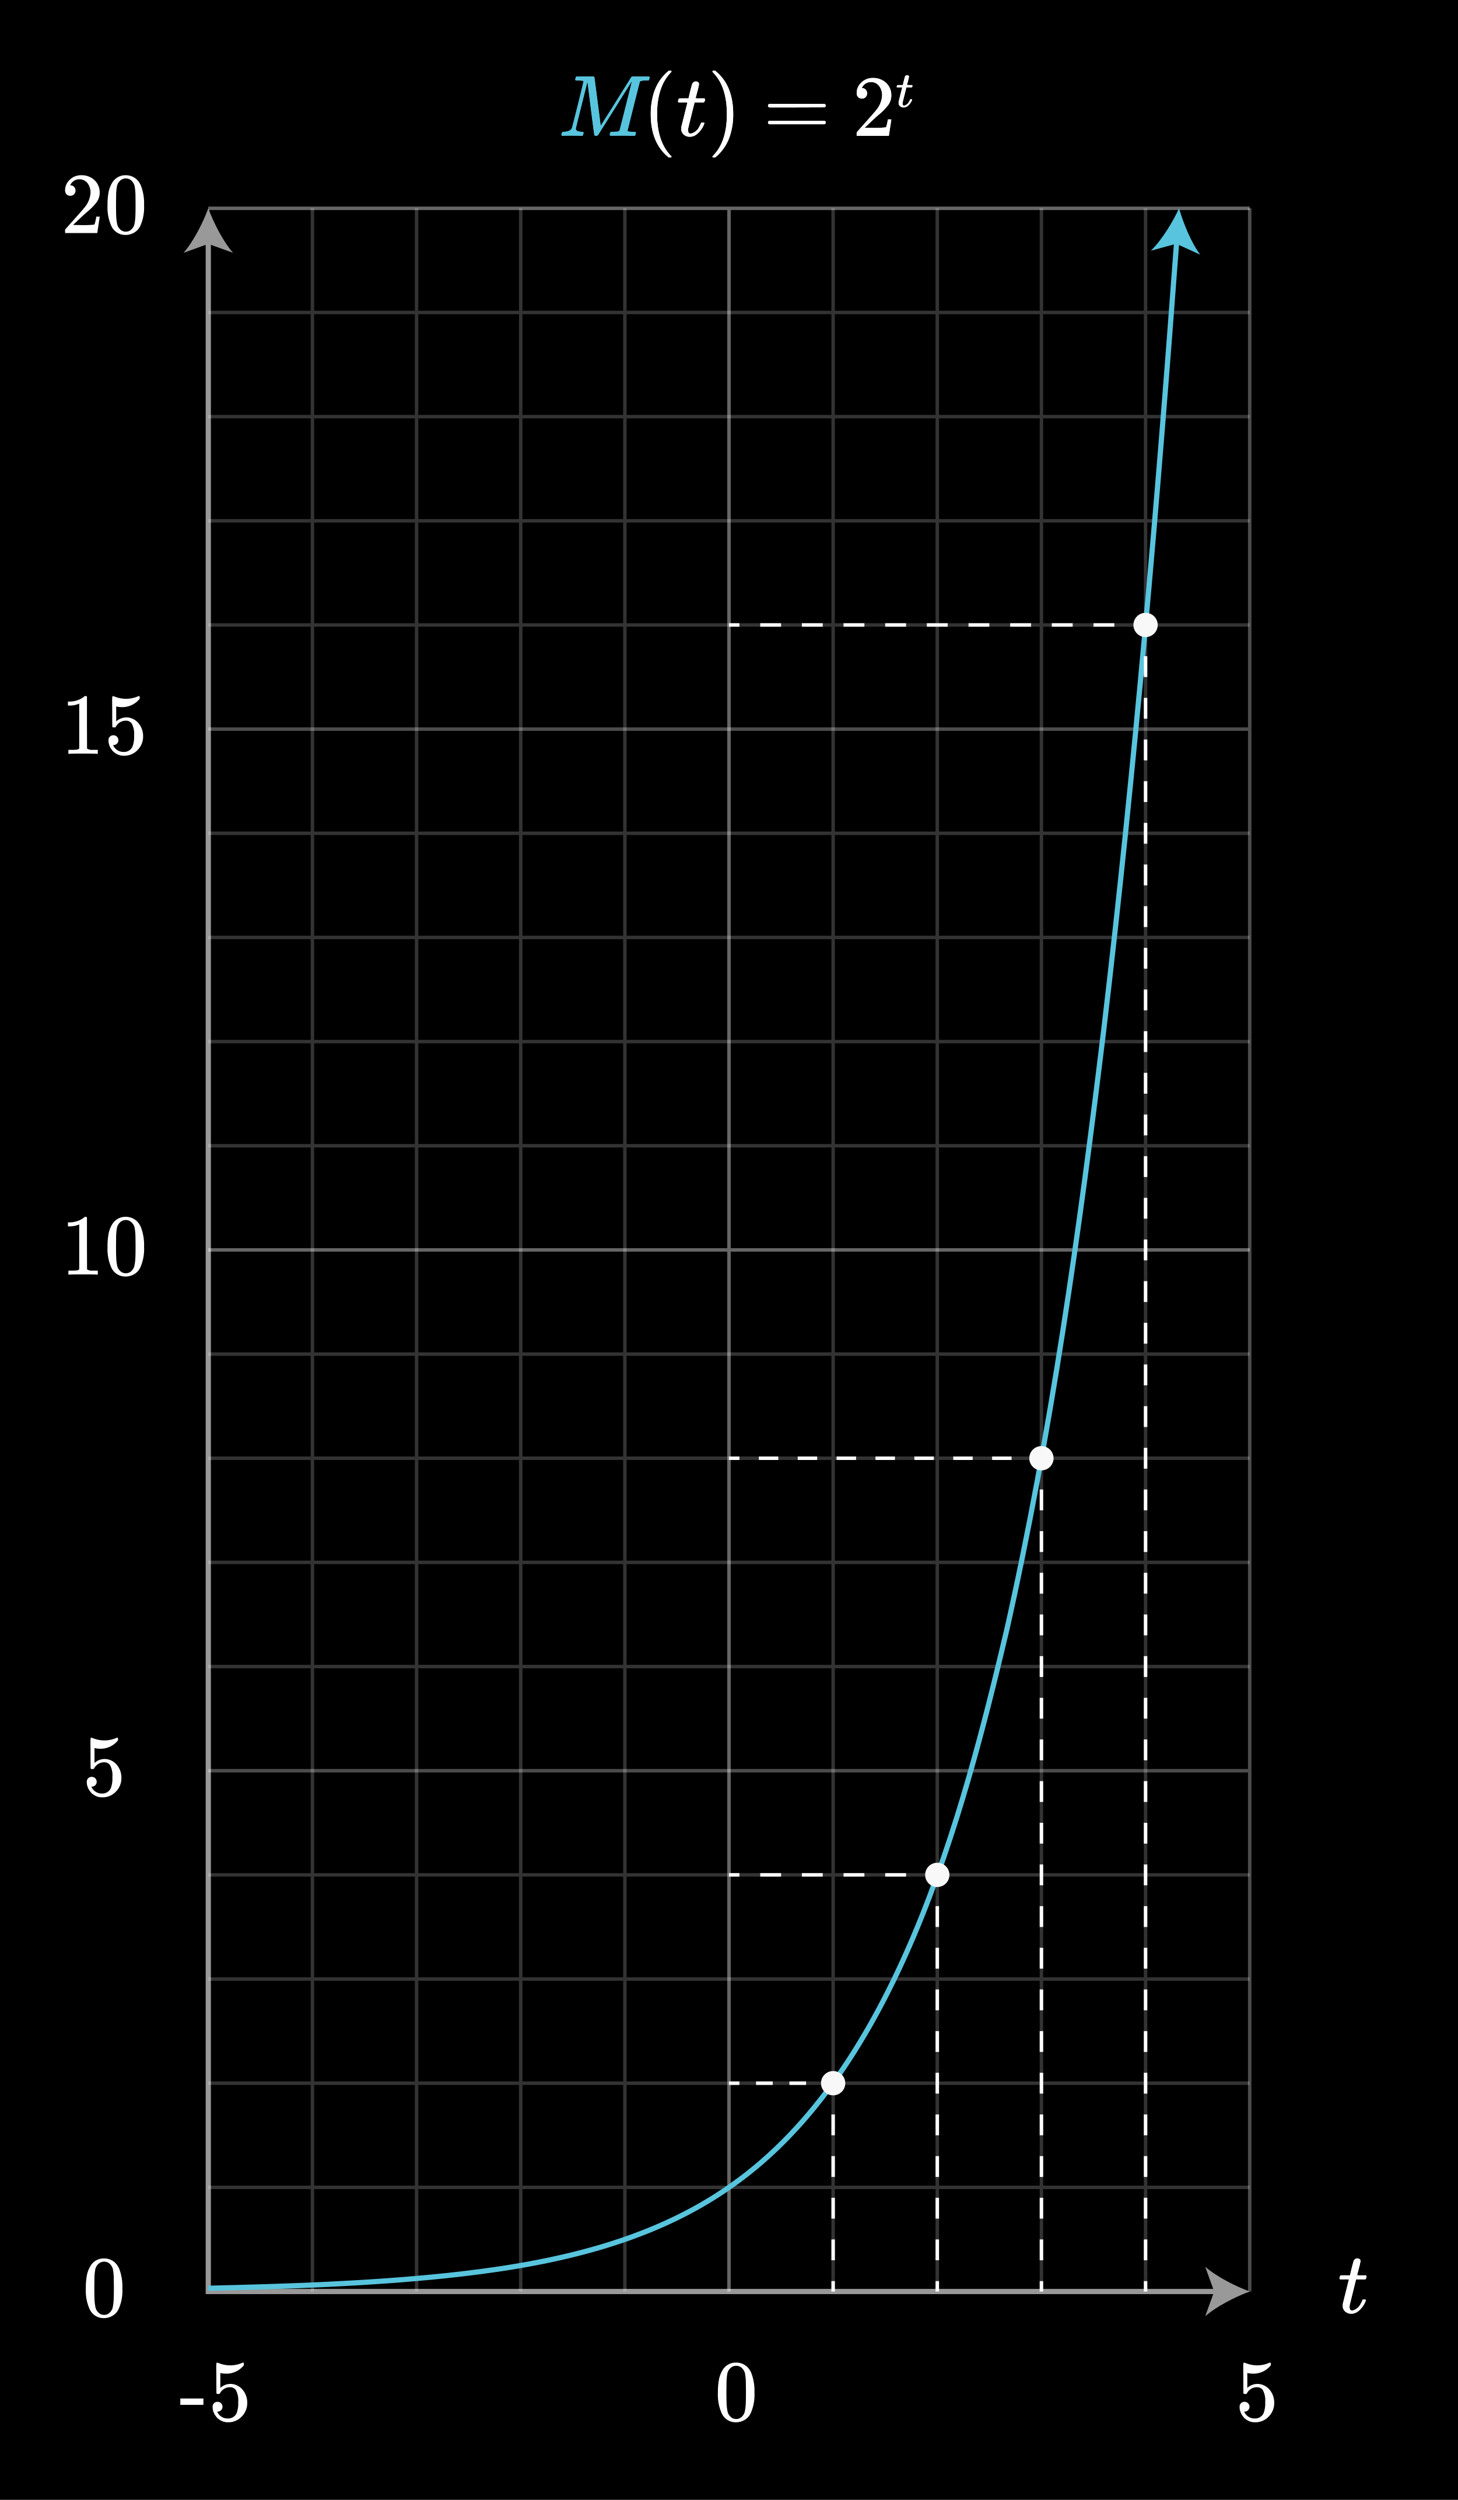 <svg xmlns="http://www.w3.org/2000/svg" width="420" height="720" viewBox="0 0 420 720"><defs><style>.a{opacity:0.2;}.b,.f,.j,.k,.l,.m,.n{fill:none;}.b,.f,.k,.l,.m,.n{stroke:#fff;}.b,.f,.j{stroke-miterlimit:120;}.c{opacity:0.3;}.d{opacity:0.4;}.e{opacity:0.6;}.f,.j{stroke-width:1.5px;}.g{fill:#fff;}.h{fill:#58c4dd;}.i{isolation:isolate;}.j{stroke:#58c4dd;}.k,.l,.m,.n{stroke-miterlimit:10;}.l{stroke-dasharray:6 6;}.m{stroke-dasharray:4.8 4.8;}.n{stroke-dasharray:5.6 5.6;}.o{fill:#f8f8f8;}</style></defs><rect width="420" height="720"/><g class="a"><line class="b" x1="90" y1="60" x2="90" y2="660"/><line class="b" x1="120" y1="60" x2="120" y2="660"/><line class="b" x1="150" y1="60" x2="150" y2="660"/><line class="b" x1="180" y1="60" x2="180" y2="660"/><line class="b" x1="240" y1="60" x2="240" y2="660"/><line class="b" x1="270" y1="60" x2="270" y2="660"/><line class="b" x1="300" y1="60" x2="300" y2="660"/><line class="b" x1="330" y1="60" x2="330" y2="660"/><line class="b" x1="60" y1="90" x2="360" y2="90"/><line class="b" x1="60" y1="120" x2="360" y2="120"/><line class="b" x1="60" y1="150" x2="360" y2="150"/><line class="b" x1="60" y1="180" x2="360" y2="180"/><line class="b" x1="60" y1="240" x2="360" y2="240"/><line class="b" x1="60" y1="270" x2="360" y2="270"/><line class="b" x1="60" y1="300" x2="360" y2="300"/><line class="b" x1="60" y1="330" x2="360" y2="330"/><line class="b" x1="60" y1="390" x2="360" y2="390"/><line class="b" x1="60" y1="420" x2="360" y2="420"/><line class="b" x1="60" y1="450" x2="360" y2="450"/><line class="b" x1="60" y1="480" x2="360" y2="480"/><line class="b" x1="60" y1="540" x2="360" y2="540"/><line class="b" x1="60" y1="570" x2="360" y2="570"/><line class="b" x1="60" y1="600" x2="360" y2="600"/><line class="b" x1="60" y1="630" x2="360" y2="630"/></g><g class="c"><line class="b" x1="360" y1="60" x2="360" y2="660"/><line class="b" x1="60" y1="210" x2="360" y2="210"/><line class="b" x1="60" y1="510" x2="360" y2="510"/></g><g class="d"><line class="b" x1="210" y1="60" x2="210" y2="660"/><line class="b" x1="60" y1="60" x2="360" y2="60"/><line class="b" x1="60" y1="360" x2="360" y2="360"/></g><g class="e"><polyline class="f" points="350.947 660 60 660 60 69.053"/><path class="g" d="M360,660c-4.26-1.581-9.545-4.277-12.821-7.134l2.58,7.134-2.58,7.132C350.455,664.276,355.74,661.579,360,660Z"/><path class="g" d="M60,60c1.581,4.26,4.277,9.545,7.134,12.821L60,70.241l-7.132,2.58C55.724,69.545,58.421,64.26,60,60Z"/></g><path class="h" d="M167.534,39.115q-.35,0-1.211-.025c-.576-.016-1.088-.025-1.539-.025q-1.8,0-2.224.025a2.037,2.037,0,0,1-.675-.025.211.211,0,0,1-.15-.225,2.533,2.533,0,0,1,.088-.362,3.227,3.227,0,0,1,.112-.363q.049-.15.55-.15,1.8-.1,2.224-1,.1-.15,1.739-6.712t1.636-6.863c0-.066-.024-.1-.074-.1h-.051a6.966,6.966,0,0,0-1.3-.1,4.047,4.047,0,0,1-.75-.037.26.26,0,0,1-.174-.163.9.9,0,0,1,.025-.35,1.53,1.53,0,0,1,.225-.55q.073-.05,2.549-.05,1.976,0,2.289.013c.208.009.336.046.386.112q.025.1.926,7.038t.9,6.987a3.254,3.254,0,0,0,.3-.437q.3-.463.813-1.275t1.176-1.85q.662-1.036,1.386-2.2t1.45-2.325q.726-1.163,1.388-2.213l1.175-1.862q.513-.813.812-1.313l.3-.475c.017-.016.046-.041.088-.075s.07-.058.088-.075l.149-.05h2.4q2.4,0,2.474.05a.238.238,0,0,1,.1.2,2.463,2.463,0,0,1-.075.388,2.93,2.93,0,0,0-.075.362q-.1.15-.925.15a4.219,4.219,0,0,0-1.55.175.453.453,0,0,0-.176.175q-.075.126-1.812,7.075t-1.738,7.025c0,.117.026.184.076.2a6.979,6.979,0,0,0,1.375.125h.775a.889.889,0,0,1,.149.275,1.66,1.66,0,0,1-.174.75.548.548,0,0,1-.4.125q-.425,0-1.474-.025t-1.85-.025q-.777,0-1.788.013t-1.388.012c-.217,0-.349-.041-.4-.125a.926.926,0,0,1,.024-.475c.067-.266.134-.421.2-.462a1.477,1.477,0,0,1,.576-.063q.675,0,1.5-.075a.662.662,0,0,0,.474-.3q.049-.1.95-3.662t1.776-7.063q.875-3.5.875-3.525-2.2,3.476-4.851,7.725l-4.925,7.825a.807.807,0,0,1-.6.225c-.25,0-.4-.058-.45-.175q-.075-.124-.963-7.15t-1.037-8.275Q165.86,36.891,165.86,37.14q.148.825,1.8.825h.25a.48.48,0,0,1,.175.225,1.166,1.166,0,0,1-.074.45q-.1.4-.2.45A1.184,1.184,0,0,1,167.534,39.115Z"/><path class="g" d="M193.435,45.14c0,.15-.151.225-.45.225h-.326l-.7-.6q-4.5-4.1-4.5-11.9a20.138,20.138,0,0,1,.726-5.575,13.48,13.48,0,0,1,3.774-6.325c.117-.1.25-.212.4-.337s.25-.213.3-.263h.326a.593.593,0,0,1,.375.075.22.22,0,0,1,.075.15q0,.1-.276.375-3.875,4.1-3.875,11.9t3.875,11.9Q193.435,45.04,193.435,45.14Z"/><path class="g" d="M195.485,29.49c-.118-.116-.176-.2-.176-.25a1.963,1.963,0,0,1,.088-.412,1.669,1.669,0,0,1,.112-.338.243.243,0,0,1,.237-.137q.188-.012,1.263-.013h1.325l.475-2q.525-2.025.6-2.175a1.136,1.136,0,0,1,1.15-.7.967.967,0,0,1,.562.225.654.654,0,0,1,.239.525,15.9,15.9,0,0,1-.476,2.125q-.1.426-.237.938c-.092.342-.162.6-.213.762l-.05.25a5.851,5.851,0,0,0,1.25.05h1.275c.117.117.175.209.175.275a1.18,1.18,0,0,1-.325.875h-2.675l-.9,3.625q-.924,3.726-.949,3.925a1.947,1.947,0,0,0-.026.375q0,1.05.675,1.05a1.529,1.529,0,0,0,.3-.025,3.592,3.592,0,0,0,2.275-2,5.312,5.312,0,0,0,.45-.925.312.312,0,0,1,.125-.187,1.092,1.092,0,0,1,.375-.038q.5,0,.5.2a1.41,1.41,0,0,1-.1.3,5.893,5.893,0,0,1-.887,1.613,6.574,6.574,0,0,1-1.238,1.287,3.211,3.211,0,0,1-1.975.7,2.55,2.55,0,0,1-1.537-.462,2.26,2.26,0,0,1-.863-1.213,3.161,3.161,0,0,1-.05-.675v-.45l.875-3.5q.875-3.525.9-3.55a6.166,6.166,0,0,0-1.275-.05Z"/><path class="g" d="M205.359,20.39l.1-.025h.551l.7.6q4.5,4.1,4.5,11.9a19.737,19.737,0,0,1-.724,5.55,13.49,13.49,0,0,1-3.776,6.35c-.116.1-.25.213-.4.338s-.25.212-.3.262h-.3a.916.916,0,0,1-.386-.05c-.059-.033-.088-.117-.088-.25.016-.017.108-.125.275-.325q3.875-4.024,3.875-11.875T205.509,20.99c-.167-.2-.259-.308-.275-.325A.293.293,0,0,1,205.359,20.39Z"/><path class="g" d="M221.234,30.44a.545.545,0,0,1,.349-.5h15.925a.548.548,0,0,1,.375.5.565.565,0,0,1-.35.475l-7.95.025h-7.95A.5.5,0,0,1,221.234,30.44Zm0,4.85a.5.5,0,0,1,.4-.5h15.9a1.053,1.053,0,0,0,.113.088,1.11,1.11,0,0,1,.125.1.4.4,0,0,1,.075.125.487.487,0,0,1,.037.187.546.546,0,0,1-.375.5H221.583A.543.543,0,0,1,221.234,35.29Z"/><path class="g" d="M248.283,28.39a1.394,1.394,0,0,1-1.1-.45,1.59,1.59,0,0,1-.4-1.1,4.1,4.1,0,0,1,1.363-3.087,4.585,4.585,0,0,1,3.262-1.288,5.419,5.419,0,0,1,3.563,1.163,4.878,4.878,0,0,1,1.737,3.037,7.356,7.356,0,0,1,.05.825,4.723,4.723,0,0,1-.875,2.725,16.591,16.591,0,0,1-2.824,2.875q-.9.775-2.5,2.3l-1.476,1.4,1.9.025a29.862,29.862,0,0,0,4.174-.125c.067-.016.151-.191.25-.525a15.484,15.484,0,0,0,.35-1.7V34.39h1v.075l-.7,4.575v.075h-9.276V38.64a1.694,1.694,0,0,1,.05-.575q.025-.024,2.1-2.375,2.724-3.024,3.5-4a7.251,7.251,0,0,0,1.675-4.175,4.372,4.372,0,0,0-.863-2.762,2.878,2.878,0,0,0-2.413-1.113,2.742,2.742,0,0,0-2.349,1.3c-.034.067-.084.159-.151.275a.568.568,0,0,0-.075.15c0,.017.042.025.125.025a1.274,1.274,0,0,1,1.013.45,1.556,1.556,0,0,1,.387,1.05,1.493,1.493,0,0,1-.412,1.063A1.423,1.423,0,0,1,248.283,28.39Z"/><path class="g" d="M258.412,25.179c-.068-.068-.1-.117-.1-.146a1.1,1.1,0,0,1,.051-.241.948.948,0,0,1,.065-.2.142.142,0,0,1,.139-.08c.072,0,.318-.008.735-.008h.773l.277-1.166q.306-1.18.349-1.268a.663.663,0,0,1,.671-.408.575.575,0,0,1,.329.131.385.385,0,0,1,.137.307,9.2,9.2,0,0,1-.276,1.238c-.039.165-.085.348-.139.547s-.1.347-.124.444l-.029.146a3.405,3.405,0,0,0,.729.029h.744c.067.068.1.122.1.16a.692.692,0,0,1-.189.511h-1.56l-.524,2.113q-.54,2.172-.554,2.288A1.183,1.183,0,0,0,260,29.8q0,.612.394.612a.892.892,0,0,0,.175-.015A2.1,2.1,0,0,0,261.9,29.23a3.147,3.147,0,0,0,.262-.539.179.179,0,0,1,.073-.109.628.628,0,0,1,.219-.022c.194,0,.292.039.292.117a.851.851,0,0,1-.059.175,3.432,3.432,0,0,1-.518.94,3.824,3.824,0,0,1-.721.75,1.877,1.877,0,0,1-1.152.408,1.491,1.491,0,0,1-.9-.269,1.324,1.324,0,0,1-.5-.707,1.8,1.8,0,0,1-.029-.394v-.262l.509-2.041q.51-2.055.525-2.069a3.531,3.531,0,0,0-.743-.029Z"/><path class="g" d="M386.035,656.494c-.116-.116-.174-.2-.174-.25a1.981,1.981,0,0,1,.088-.413,1.576,1.576,0,0,1,.112-.337.246.246,0,0,1,.237-.138c.125-.007.546-.012,1.263-.012h1.325l.475-2q.525-2.025.6-2.175a1.133,1.133,0,0,1,1.15-.7.963.963,0,0,1,.562.225.654.654,0,0,1,.237.525,15.719,15.719,0,0,1-.474,2.125c-.067.284-.147.6-.237.937s-.164.6-.213.763l-.05.25a5.931,5.931,0,0,0,1.25.05h1.275c.116.117.175.209.175.275a1.183,1.183,0,0,1-.325.875h-2.675l-.9,3.625q-.925,3.726-.951,3.925a2.166,2.166,0,0,0-.024.375q0,1.05.675,1.05a1.529,1.529,0,0,0,.3-.025,3.6,3.6,0,0,0,2.275-2,5.384,5.384,0,0,0,.45-.925.3.3,0,0,1,.125-.188,1.13,1.13,0,0,1,.375-.037c.333,0,.5.066.5.2a1.429,1.429,0,0,1-.1.3,5.893,5.893,0,0,1-.888,1.612,6.523,6.523,0,0,1-1.237,1.288,3.219,3.219,0,0,1-1.975.7,2.558,2.558,0,0,1-1.538-.462,2.267,2.267,0,0,1-.862-1.213,3.1,3.1,0,0,1-.05-.675v-.45l.875-3.5q.875-3.525.9-3.55a6.182,6.182,0,0,0-1.275-.05Z"/><g class="i"><path class="g" d="M51.944,692.645v-1.827h6.649v1.827Z"/><path class="g" d="M62.668,691.77a1.372,1.372,0,0,1,1.013.412,1.406,1.406,0,0,1,.412,1.037,1.285,1.285,0,0,1-.425.974,1.347,1.347,0,0,1-.95.4h-.175l.075.125a3.243,3.243,0,0,0,1.151,1.324,3.156,3.156,0,0,0,1.824.525,2.658,2.658,0,0,0,2.551-1.5,7.629,7.629,0,0,0,.474-3.2,6.217,6.217,0,0,0-.674-3.474,1.969,1.969,0,0,0-1.6-.827,3.216,3.216,0,0,0-2.949,1.7.482.482,0,0,1-.188.21,1.059,1.059,0,0,1-.363.04c-.283,0-.441-.051-.475-.151q-.05-.1-.049-4.375,0-.75-.013-1.775t-.013-1.3q0-1.4.151-1.4a.141.141,0,0,1,.1-.051l.45.15a8.868,8.868,0,0,0,3.326.651,8.5,8.5,0,0,0,3.4-.7.789.789,0,0,1,.325-.1c.134,0,.2.15.2.449v.326a6.389,6.389,0,0,1-5.125,2.424,6.076,6.076,0,0,1-1.4-.148l-.25-.051v4.3a4.286,4.286,0,0,1,3.95-1.026,4.727,4.727,0,0,1,2.738,1.9,5.736,5.736,0,0,1,1.062,3.449,5.473,5.473,0,0,1-1.587,3.926,5.216,5.216,0,0,1-3.913,1.648,4.16,4.16,0,0,1-2.675-.875,2.779,2.779,0,0,1-.825-.824,4.426,4.426,0,0,1-.949-2.225c0-.051,0-.129-.013-.238s-.013-.188-.013-.236a1.488,1.488,0,0,1,.4-1.1A1.383,1.383,0,0,1,62.668,691.77Z"/></g><g class="i"><path class="g" d="M208.231,682.494a4.413,4.413,0,0,1,3.825-2.025,4.606,4.606,0,0,1,3.2,1.25,5.464,5.464,0,0,1,1.151,1.7,14.327,14.327,0,0,1,.924,5.7,13.035,13.035,0,0,1-1.075,5.924,4.339,4.339,0,0,1-2.05,2.1,4.72,4.72,0,0,1-2.125.523,4.4,4.4,0,0,1-4.2-2.625,13.035,13.035,0,0,1-1.075-5.924,19.51,19.51,0,0,1,.312-3.838A8.4,8.4,0,0,1,208.231,682.494Zm5.625-.3a2.3,2.3,0,0,0-1.775-.8,2.378,2.378,0,0,0-1.8.8,2.992,2.992,0,0,0-.75,1.4,15.358,15.358,0,0,0-.25,2.849c0,.1-.005.426-.013.975s-.013,1.01-.013,1.375c0,1.6.017,2.717.05,3.352a14.233,14.233,0,0,0,.3,2.511,2.859,2.859,0,0,0,.75,1.313,2.217,2.217,0,0,0,1.725.75,2.194,2.194,0,0,0,1.7-.75,2.859,2.859,0,0,0,.75-1.313,14.454,14.454,0,0,0,.3-2.511c.034-.635.05-1.75.05-3.352q0-.548-.013-1.375c-.008-.549-.012-.875-.012-.975a15.358,15.358,0,0,0-.25-2.849A3.01,3.01,0,0,0,213.856,682.193Z"/></g><g class="i"><path class="g" d="M358.506,691.77a1.373,1.373,0,0,1,1.013.412,1.41,1.41,0,0,1,.412,1.037,1.285,1.285,0,0,1-.425.974,1.347,1.347,0,0,1-.95.4h-.175l.075.125a3.247,3.247,0,0,0,1.15,1.324,3.159,3.159,0,0,0,1.825.525,2.655,2.655,0,0,0,2.55-1.5,7.625,7.625,0,0,0,.475-3.2,6.226,6.226,0,0,0-.674-3.474,1.969,1.969,0,0,0-1.6-.827,3.219,3.219,0,0,0-2.95,1.7.471.471,0,0,1-.188.21,1.052,1.052,0,0,1-.362.04c-.283,0-.441-.051-.475-.151q-.051-.1-.049-4.375,0-.75-.013-1.775t-.013-1.3q0-1.4.151-1.4a.141.141,0,0,1,.1-.051l.45.15a8.868,8.868,0,0,0,3.326.651,8.5,8.5,0,0,0,3.4-.7.784.784,0,0,1,.325-.1q.2,0,.2.449v.326a6.39,6.39,0,0,1-5.125,2.424,6.076,6.076,0,0,1-1.4-.148l-.25-.051v4.3a4.286,4.286,0,0,1,3.95-1.026,4.725,4.725,0,0,1,2.737,1.9,5.743,5.743,0,0,1,1.063,3.449,5.473,5.473,0,0,1-1.587,3.926,5.219,5.219,0,0,1-3.913,1.648,4.16,4.16,0,0,1-2.675-.875,2.779,2.779,0,0,1-.825-.824,4.436,4.436,0,0,1-.95-2.225c0-.051,0-.129-.012-.238s-.013-.188-.013-.236a1.492,1.492,0,0,1,.4-1.1A1.387,1.387,0,0,1,358.506,691.77Z"/></g><g class="i"><path class="g" d="M20.25,56.394a1.4,1.4,0,0,1-1.1-.45,1.6,1.6,0,0,1-.4-1.1,4.1,4.1,0,0,1,1.363-3.087,4.585,4.585,0,0,1,3.262-1.288,5.425,5.425,0,0,1,3.563,1.163,4.882,4.882,0,0,1,1.737,3.037,7.618,7.618,0,0,1,.05.826,4.728,4.728,0,0,1-.875,2.724,16.569,16.569,0,0,1-2.825,2.875q-.9.777-2.5,2.3l-1.475,1.4,1.9.026a30.074,30.074,0,0,0,4.175-.125q.1-.025.25-.526a15.689,15.689,0,0,0,.35-1.7v-.074h1v.074l-.7,4.575v.076H18.75v-.475a1.69,1.69,0,0,1,.05-.575q.025-.025,2.1-2.375,2.724-3.026,3.5-4a7.246,7.246,0,0,0,1.675-4.175,4.373,4.373,0,0,0-.863-2.763A2.878,2.878,0,0,0,22.8,51.644a2.744,2.744,0,0,0-2.35,1.3c-.034.066-.083.158-.15.274a.552.552,0,0,0-.075.151c0,.016.042.025.125.025a1.273,1.273,0,0,1,1.013.449,1.57,1.57,0,0,1,.387,1.051,1.491,1.491,0,0,1-.413,1.063A1.424,1.424,0,0,1,20.25,56.394Z"/><path class="g" d="M32.4,52.494a4.412,4.412,0,0,1,3.825-2.026,4.611,4.611,0,0,1,3.2,1.25,5.451,5.451,0,0,1,1.15,1.7,14.3,14.3,0,0,1,.925,5.7,13.038,13.038,0,0,1-1.075,5.924,4.337,4.337,0,0,1-2.05,2.1,4.708,4.708,0,0,1-2.125.524,4.4,4.4,0,0,1-4.2-2.625,13.038,13.038,0,0,1-1.075-5.924,19.524,19.524,0,0,1,.312-3.838A8.388,8.388,0,0,1,32.4,52.494Zm5.625-.3a2.306,2.306,0,0,0-1.775-.8,2.382,2.382,0,0,0-1.8.8,3,3,0,0,0-.75,1.4,15.546,15.546,0,0,0-.25,2.851c0,.1,0,.425-.012.974s-.013,1.009-.013,1.375q0,2.4.05,3.351a14.247,14.247,0,0,0,.3,2.512,2.829,2.829,0,0,0,.75,1.312,2.217,2.217,0,0,0,1.725.75,2.19,2.19,0,0,0,1.7-.75,2.829,2.829,0,0,0,.75-1.312,14.345,14.345,0,0,0,.3-2.512q.05-.951.05-3.351,0-.549-.013-1.375c-.008-.549-.012-.875-.012-.974a15.455,15.455,0,0,0-.25-2.851A3,3,0,0,0,38.025,52.194Z"/></g><g class="i"><path class="g" d="M27.9,217.119q-.424-.075-3.975-.076-3.5,0-3.925.076h-.3v-1.151h.65a14.141,14.141,0,0,0,1.875-.074,1.616,1.616,0,0,0,.6-.3V202.668a.609.609,0,0,0-.2.076,7.358,7.358,0,0,1-2.575.474h-.475v-1.149h.475a6.967,6.967,0,0,0,3.5-.95,3.428,3.428,0,0,0,.775-.576c.034-.049.133-.075.3-.075a.633.633,0,0,1,.425.151v7.474l.025,7.5a2.421,2.421,0,0,0,1.625.375h1.475v1.151Z"/><path class="g" d="M32.675,211.769a1.379,1.379,0,0,1,1.013.412,1.412,1.412,0,0,1,.412,1.037,1.291,1.291,0,0,1-.425.976,1.355,1.355,0,0,1-.95.4H32.55l.075.125a3.237,3.237,0,0,0,1.15,1.325,3.167,3.167,0,0,0,1.825.526,2.656,2.656,0,0,0,2.55-1.5,7.634,7.634,0,0,0,.475-3.2,6.222,6.222,0,0,0-.675-3.475,1.964,1.964,0,0,0-1.6-.825,3.219,3.219,0,0,0-2.95,1.7.479.479,0,0,1-.188.212,1.1,1.1,0,0,1-.362.038c-.283,0-.442-.051-.475-.15q-.051-.1-.05-4.375,0-.75-.012-1.776t-.013-1.3q0-1.4.15-1.4a.149.149,0,0,1,.1-.051l.45.151a8.886,8.886,0,0,0,3.325.65,8.5,8.5,0,0,0,3.4-.7.778.778,0,0,1,.325-.1c.133,0,.2.151.2.45v.326a6.39,6.39,0,0,1-5.125,2.424,6.019,6.019,0,0,1-1.4-.149l-.25-.051v4.3a4.622,4.622,0,0,1,2.925-1.15,4.669,4.669,0,0,1,1.025.125,4.732,4.732,0,0,1,2.737,1.9,5.747,5.747,0,0,1,1.063,3.449,5.47,5.47,0,0,1-1.587,3.926,5.216,5.216,0,0,1-3.913,1.649,4.164,4.164,0,0,1-2.675-.875,2.771,2.771,0,0,1-.825-.825,4.42,4.42,0,0,1-.95-2.224c0-.05,0-.129-.012-.238s-.013-.187-.013-.237a1.488,1.488,0,0,1,.4-1.1A1.388,1.388,0,0,1,32.675,211.769Z"/></g><g class="i"><path class="g" d="M27.9,367.119q-.424-.077-3.975-.076-3.5,0-3.925.076h-.3v-1.15h.65a14.516,14.516,0,0,0,1.875-.074,1.649,1.649,0,0,0,.6-.3V352.668a.609.609,0,0,0-.2.076,7.358,7.358,0,0,1-2.575.474h-.475v-1.149h.475a6.967,6.967,0,0,0,3.5-.95,3.428,3.428,0,0,0,.775-.576c.034-.049.133-.075.3-.075a.633.633,0,0,1,.425.151v7.474l.025,7.5a2.421,2.421,0,0,0,1.625.375h1.475v1.15Z"/><path class="g" d="M32.4,352.494a4.412,4.412,0,0,1,3.825-2.026,4.611,4.611,0,0,1,3.2,1.25,5.451,5.451,0,0,1,1.15,1.7,14.3,14.3,0,0,1,.925,5.7,13.035,13.035,0,0,1-1.075,5.924,4.339,4.339,0,0,1-2.05,2.1,4.72,4.72,0,0,1-2.125.523,4.4,4.4,0,0,1-4.2-2.625,13.035,13.035,0,0,1-1.075-5.924,19.524,19.524,0,0,1,.312-3.838A8.388,8.388,0,0,1,32.4,352.494Zm5.625-.3a2.306,2.306,0,0,0-1.775-.8,2.382,2.382,0,0,0-1.8.8,3,3,0,0,0-.75,1.4,15.546,15.546,0,0,0-.25,2.851c0,.1,0,.425-.012.974s-.013,1.009-.013,1.375c0,1.6.017,2.717.05,3.352a14.233,14.233,0,0,0,.3,2.511,2.842,2.842,0,0,0,.75,1.313,2.217,2.217,0,0,0,1.725.75,2.19,2.19,0,0,0,1.7-.75,2.842,2.842,0,0,0,.75-1.313,14.33,14.33,0,0,0,.3-2.511c.033-.635.05-1.75.05-3.352q0-.549-.013-1.375c-.008-.549-.012-.875-.012-.974a15.455,15.455,0,0,0-.25-2.851A3,3,0,0,0,38.025,352.194Z"/></g><g class="i"><path class="g" d="M26.425,511.77a1.375,1.375,0,0,1,1.013.412,1.41,1.41,0,0,1,.412,1.037,1.285,1.285,0,0,1-.425.974,1.349,1.349,0,0,1-.95.4H26.3l.075.125a3.247,3.247,0,0,0,1.15,1.324,3.159,3.159,0,0,0,1.825.525,2.656,2.656,0,0,0,2.55-1.5,7.625,7.625,0,0,0,.475-3.2A6.215,6.215,0,0,0,31.7,508.4a1.966,1.966,0,0,0-1.6-.827,3.219,3.219,0,0,0-2.95,1.7.471.471,0,0,1-.188.21,1.056,1.056,0,0,1-.362.04c-.283,0-.442-.051-.475-.151q-.051-.1-.05-4.375,0-.75-.012-1.775t-.013-1.3q0-1.4.15-1.4a.145.145,0,0,1,.1-.051l.45.15a8.867,8.867,0,0,0,3.325.651,8.5,8.5,0,0,0,3.4-.7.784.784,0,0,1,.325-.1q.2,0,.2.449v.326a6.39,6.39,0,0,1-5.125,2.424,6.076,6.076,0,0,1-1.4-.148l-.25-.051v4.3a4.286,4.286,0,0,1,3.95-1.026,4.725,4.725,0,0,1,2.737,1.9,5.743,5.743,0,0,1,1.063,3.449,5.473,5.473,0,0,1-1.587,3.926,5.219,5.219,0,0,1-3.913,1.648,4.158,4.158,0,0,1-2.675-.875,2.779,2.779,0,0,1-.825-.824,4.427,4.427,0,0,1-.95-2.225c0-.051,0-.129-.012-.238S25,513.318,25,513.27a1.492,1.492,0,0,1,.4-1.1A1.387,1.387,0,0,1,26.425,511.77Z"/></g><g class="i"><path class="g" d="M26.15,652.494a4.413,4.413,0,0,1,3.825-2.025,4.606,4.606,0,0,1,3.2,1.25,5.446,5.446,0,0,1,1.15,1.7,14.308,14.308,0,0,1,.925,5.7,13.035,13.035,0,0,1-1.075,5.924,4.339,4.339,0,0,1-2.05,2.1,4.72,4.72,0,0,1-2.125.523,4.4,4.4,0,0,1-4.2-2.625,13.035,13.035,0,0,1-1.075-5.924,19.51,19.51,0,0,1,.312-3.838A8.4,8.4,0,0,1,26.15,652.494Zm5.625-.3A2.3,2.3,0,0,0,30,651.4a2.38,2.38,0,0,0-1.8.8,3.01,3.01,0,0,0-.75,1.4,15.538,15.538,0,0,0-.25,2.849c0,.1,0,.426-.012.975s-.013,1.01-.013,1.375c0,1.6.017,2.717.05,3.352a14.233,14.233,0,0,0,.3,2.511,2.842,2.842,0,0,0,.75,1.313,2.217,2.217,0,0,0,1.725.75,2.19,2.19,0,0,0,1.7-.75,2.842,2.842,0,0,0,.75-1.313,14.33,14.33,0,0,0,.3-2.511c.033-.635.05-1.75.05-3.352q0-.548-.013-1.375c-.008-.549-.012-.875-.012-.975a15.447,15.447,0,0,0-.25-2.849A3.01,3.01,0,0,0,31.775,652.193Z"/></g><path class="h" d="M167.534,39.115q-.35,0-1.211-.025c-.576-.016-1.088-.025-1.539-.025q-1.8,0-2.224.025a2.037,2.037,0,0,1-.675-.025.211.211,0,0,1-.15-.225,2.533,2.533,0,0,1,.088-.362,3.227,3.227,0,0,1,.112-.363q.049-.15.55-.15,1.8-.1,2.224-1,.1-.15,1.739-6.712t1.636-6.863c0-.066-.024-.1-.074-.1h-.051a6.966,6.966,0,0,0-1.3-.1,4.047,4.047,0,0,1-.75-.037.26.26,0,0,1-.174-.163.9.9,0,0,1,.025-.35,1.53,1.53,0,0,1,.225-.55q.073-.05,2.549-.05,1.976,0,2.289.013c.208.009.336.046.386.112q.025.1.926,7.038t.9,6.987a3.254,3.254,0,0,0,.3-.437q.3-.463.813-1.275t1.176-1.85q.662-1.036,1.386-2.2t1.45-2.325q.726-1.163,1.388-2.213l1.175-1.862q.513-.813.812-1.313l.3-.475c.017-.016.046-.041.088-.075s.07-.058.088-.075l.149-.05h2.4q2.4,0,2.474.05a.238.238,0,0,1,.1.2,2.463,2.463,0,0,1-.075.388,2.93,2.93,0,0,0-.075.362q-.1.15-.925.15a4.219,4.219,0,0,0-1.55.175.453.453,0,0,0-.176.175q-.075.126-1.812,7.075t-1.738,7.025c0,.117.026.184.076.2a6.979,6.979,0,0,0,1.375.125h.775a.889.889,0,0,1,.149.275,1.66,1.66,0,0,1-.174.75.548.548,0,0,1-.4.125q-.425,0-1.474-.025t-1.85-.025q-.777,0-1.788.013t-1.388.012c-.217,0-.349-.041-.4-.125a.926.926,0,0,1,.024-.475c.067-.266.134-.421.2-.462a1.477,1.477,0,0,1,.576-.063q.675,0,1.5-.075a.662.662,0,0,0,.474-.3q.049-.1.95-3.662t1.776-7.063q.875-3.5.875-3.525-2.2,3.476-4.851,7.725l-4.925,7.825a.807.807,0,0,1-.6.225c-.25,0-.4-.058-.45-.175q-.075-.124-.963-7.15t-1.037-8.275Q165.86,36.891,165.86,37.14q.148.825,1.8.825h.25a.48.48,0,0,1,.175.225,1.166,1.166,0,0,1-.074.45q-.1.4-.2.45A1.184,1.184,0,0,1,167.534,39.115Z"/><path class="g" d="M193.435,45.14c0,.15-.151.225-.45.225h-.326l-.7-.6q-4.5-4.1-4.5-11.9a20.138,20.138,0,0,1,.726-5.575,13.48,13.48,0,0,1,3.774-6.325c.117-.1.25-.212.4-.337s.25-.213.3-.263h.326a.593.593,0,0,1,.375.075.22.22,0,0,1,.075.15q0,.1-.276.375-3.875,4.1-3.875,11.9t3.875,11.9Q193.435,45.04,193.435,45.14Z"/><path class="g" d="M195.485,29.49c-.118-.116-.176-.2-.176-.25a1.963,1.963,0,0,1,.088-.412,1.669,1.669,0,0,1,.112-.338.243.243,0,0,1,.237-.137q.188-.012,1.263-.013h1.325l.475-2q.525-2.025.6-2.175a1.136,1.136,0,0,1,1.15-.7.967.967,0,0,1,.562.225.654.654,0,0,1,.239.525,15.9,15.9,0,0,1-.476,2.125q-.1.426-.237.938c-.092.342-.162.6-.213.762l-.05.25a5.851,5.851,0,0,0,1.25.05h1.275c.117.117.175.209.175.275a1.18,1.18,0,0,1-.325.875h-2.675l-.9,3.625q-.924,3.726-.949,3.925a1.947,1.947,0,0,0-.026.375q0,1.05.675,1.05a1.529,1.529,0,0,0,.3-.025,3.592,3.592,0,0,0,2.275-2,5.312,5.312,0,0,0,.45-.925.312.312,0,0,1,.125-.187,1.092,1.092,0,0,1,.375-.038q.5,0,.5.2a1.41,1.41,0,0,1-.1.3,5.893,5.893,0,0,1-.887,1.613,6.574,6.574,0,0,1-1.238,1.287,3.211,3.211,0,0,1-1.975.7,2.55,2.55,0,0,1-1.537-.462,2.26,2.26,0,0,1-.863-1.213,3.161,3.161,0,0,1-.05-.675v-.45l.875-3.5q.875-3.525.9-3.55a6.166,6.166,0,0,0-1.275-.05Z"/><path class="g" d="M205.359,20.39l.1-.025h.551l.7.6q4.5,4.1,4.5,11.9a19.737,19.737,0,0,1-.724,5.55,13.49,13.49,0,0,1-3.776,6.35c-.116.1-.25.213-.4.338s-.25.212-.3.262h-.3a.916.916,0,0,1-.386-.05c-.059-.033-.088-.117-.088-.25.016-.017.108-.125.275-.325q3.875-4.024,3.875-11.875T205.509,20.99c-.167-.2-.259-.308-.275-.325A.293.293,0,0,1,205.359,20.39Z"/><path class="g" d="M221.234,30.44a.545.545,0,0,1,.349-.5h15.925a.548.548,0,0,1,.375.5.565.565,0,0,1-.35.475l-7.95.025h-7.95A.5.5,0,0,1,221.234,30.44Zm0,4.85a.5.5,0,0,1,.4-.5h15.9a1.053,1.053,0,0,0,.113.088,1.11,1.11,0,0,1,.125.1.4.4,0,0,1,.075.125.487.487,0,0,1,.037.187.546.546,0,0,1-.375.5H221.583A.543.543,0,0,1,221.234,35.29Z"/><path class="g" d="M248.283,28.39a1.394,1.394,0,0,1-1.1-.45,1.59,1.59,0,0,1-.4-1.1,4.1,4.1,0,0,1,1.363-3.087,4.585,4.585,0,0,1,3.262-1.288,5.419,5.419,0,0,1,3.563,1.163,4.878,4.878,0,0,1,1.737,3.037,7.356,7.356,0,0,1,.05.825,4.723,4.723,0,0,1-.875,2.725,16.591,16.591,0,0,1-2.824,2.875q-.9.775-2.5,2.3l-1.476,1.4,1.9.025a29.862,29.862,0,0,0,4.174-.125c.067-.016.151-.191.25-.525a15.484,15.484,0,0,0,.35-1.7V34.39h1v.075l-.7,4.575v.075h-9.276V38.64a1.694,1.694,0,0,1,.05-.575q.025-.024,2.1-2.375,2.724-3.024,3.5-4a7.251,7.251,0,0,0,1.675-4.175,4.372,4.372,0,0,0-.863-2.762,2.878,2.878,0,0,0-2.413-1.113,2.742,2.742,0,0,0-2.349,1.3c-.034.067-.084.159-.151.275a.568.568,0,0,0-.075.15c0,.017.042.025.125.025a1.274,1.274,0,0,1,1.013.45,1.556,1.556,0,0,1,.387,1.05,1.493,1.493,0,0,1-.412,1.063A1.423,1.423,0,0,1,248.283,28.39Z"/><path class="g" d="M258.412,25.179c-.068-.068-.1-.117-.1-.146a1.1,1.1,0,0,1,.051-.241.948.948,0,0,1,.065-.2.142.142,0,0,1,.139-.08c.072,0,.318-.008.735-.008h.773l.277-1.166q.306-1.18.349-1.268a.663.663,0,0,1,.671-.408.575.575,0,0,1,.329.131.385.385,0,0,1,.137.307,9.2,9.2,0,0,1-.276,1.238c-.039.165-.085.348-.139.547s-.1.347-.124.444l-.029.146a3.405,3.405,0,0,0,.729.029h.744c.067.068.1.122.1.16a.692.692,0,0,1-.189.511h-1.56l-.524,2.113q-.54,2.172-.554,2.288A1.183,1.183,0,0,0,260,29.8q0,.612.394.612a.892.892,0,0,0,.175-.015A2.1,2.1,0,0,0,261.9,29.23a3.147,3.147,0,0,0,.262-.539.179.179,0,0,1,.073-.109.628.628,0,0,1,.219-.022c.194,0,.292.039.292.117a.851.851,0,0,1-.059.175,3.432,3.432,0,0,1-.518.94,3.824,3.824,0,0,1-.721.75,1.877,1.877,0,0,1-1.152.408,1.491,1.491,0,0,1-.9-.269,1.324,1.324,0,0,1-.5-.707,1.8,1.8,0,0,1-.029-.394v-.262l.509-2.041q.51-2.055.525-2.069a3.531,3.531,0,0,0-.743-.029Z"/><path class="g" d="M386.035,656.494c-.116-.116-.174-.2-.174-.25a1.981,1.981,0,0,1,.088-.413,1.576,1.576,0,0,1,.112-.337.246.246,0,0,1,.237-.138c.125-.007.546-.012,1.263-.012h1.325l.475-2q.525-2.025.6-2.175a1.133,1.133,0,0,1,1.15-.7.963.963,0,0,1,.562.225.654.654,0,0,1,.237.525,15.719,15.719,0,0,1-.474,2.125c-.067.284-.147.6-.237.937s-.164.6-.213.763l-.05.25a5.931,5.931,0,0,0,1.25.05h1.275c.116.117.175.209.175.275a1.183,1.183,0,0,1-.325.875h-2.675l-.9,3.625q-.925,3.726-.951,3.925a2.166,2.166,0,0,0-.024.375q0,1.05.675,1.05a1.529,1.529,0,0,0,.3-.025,3.6,3.6,0,0,0,2.275-2,5.384,5.384,0,0,0,.45-.925.3.3,0,0,1,.125-.188,1.13,1.13,0,0,1,.375-.037c.333,0,.5.066.5.2a1.429,1.429,0,0,1-.1.3,5.893,5.893,0,0,1-.888,1.612,6.523,6.523,0,0,1-1.237,1.288,3.219,3.219,0,0,1-1.975.7,2.558,2.558,0,0,1-1.538-.462,2.267,2.267,0,0,1-.862-1.213,3.1,3.1,0,0,1-.05-.675v-.45l.875-3.5q.875-3.525.9-3.55a6.182,6.182,0,0,0-1.275-.05Z"/><path class="j" d="M60,659.062c22.688-.522,45.414-1.259,68-3.573,28.954-3.027,58.884-8.96,83-26.19,47.167-33.279,66.279-105.967,79-159.787,12.826-57.051,21-115.263,28-173.284,8.917-75.376,15.431-151.469,21-227.2"/><path class="h" d="M339.655,60c1.235,4.372,3.5,9.857,6.085,13.351l-6.9-3.143-7.316,2C334.629,69.172,337.74,64.12,339.655,60Z"/><line class="k" x1="240" y1="660" x2="240" y2="657"/><line class="l" x1="240" y1="651" x2="240" y2="606"/><polyline class="k" points="240 603 240 600 237 600"/><line class="m" x1="232.2" y1="600" x2="215.4" y2="600"/><line class="k" x1="213" y1="600" x2="210" y2="600"/><line class="k" x1="270" y1="660" x2="270" y2="657"/><line class="l" x1="270" y1="651" x2="270" y2="546"/><polyline class="k" points="270 543 270 540 267 540"/><line class="l" x1="261" y1="540" x2="216" y2="540"/><line class="k" x1="213" y1="540" x2="210" y2="540"/><line class="k" x1="300" y1="660" x2="300" y2="657"/><line class="l" x1="300" y1="651" x2="300" y2="426"/><polyline class="k" points="300 423 300 420 297 420"/><line class="n" x1="291.4" y1="420" x2="215.8" y2="420"/><line class="k" x1="213" y1="420" x2="210" y2="420"/><line class="k" x1="330" y1="660" x2="330" y2="657"/><line class="l" x1="330" y1="651" x2="330" y2="186"/><polyline class="k" points="330 183 330 180 327 180"/><line class="l" x1="321" y1="180" x2="216" y2="180"/><line class="k" x1="213" y1="180" x2="210" y2="180"/><circle class="o" cx="270" cy="540" r="3.5"/><circle class="o" cx="240" cy="600" r="3.5"/><circle class="o" cx="300" cy="420" r="3.5"/><circle class="o" cx="330" cy="180" r="3.5"/></svg>